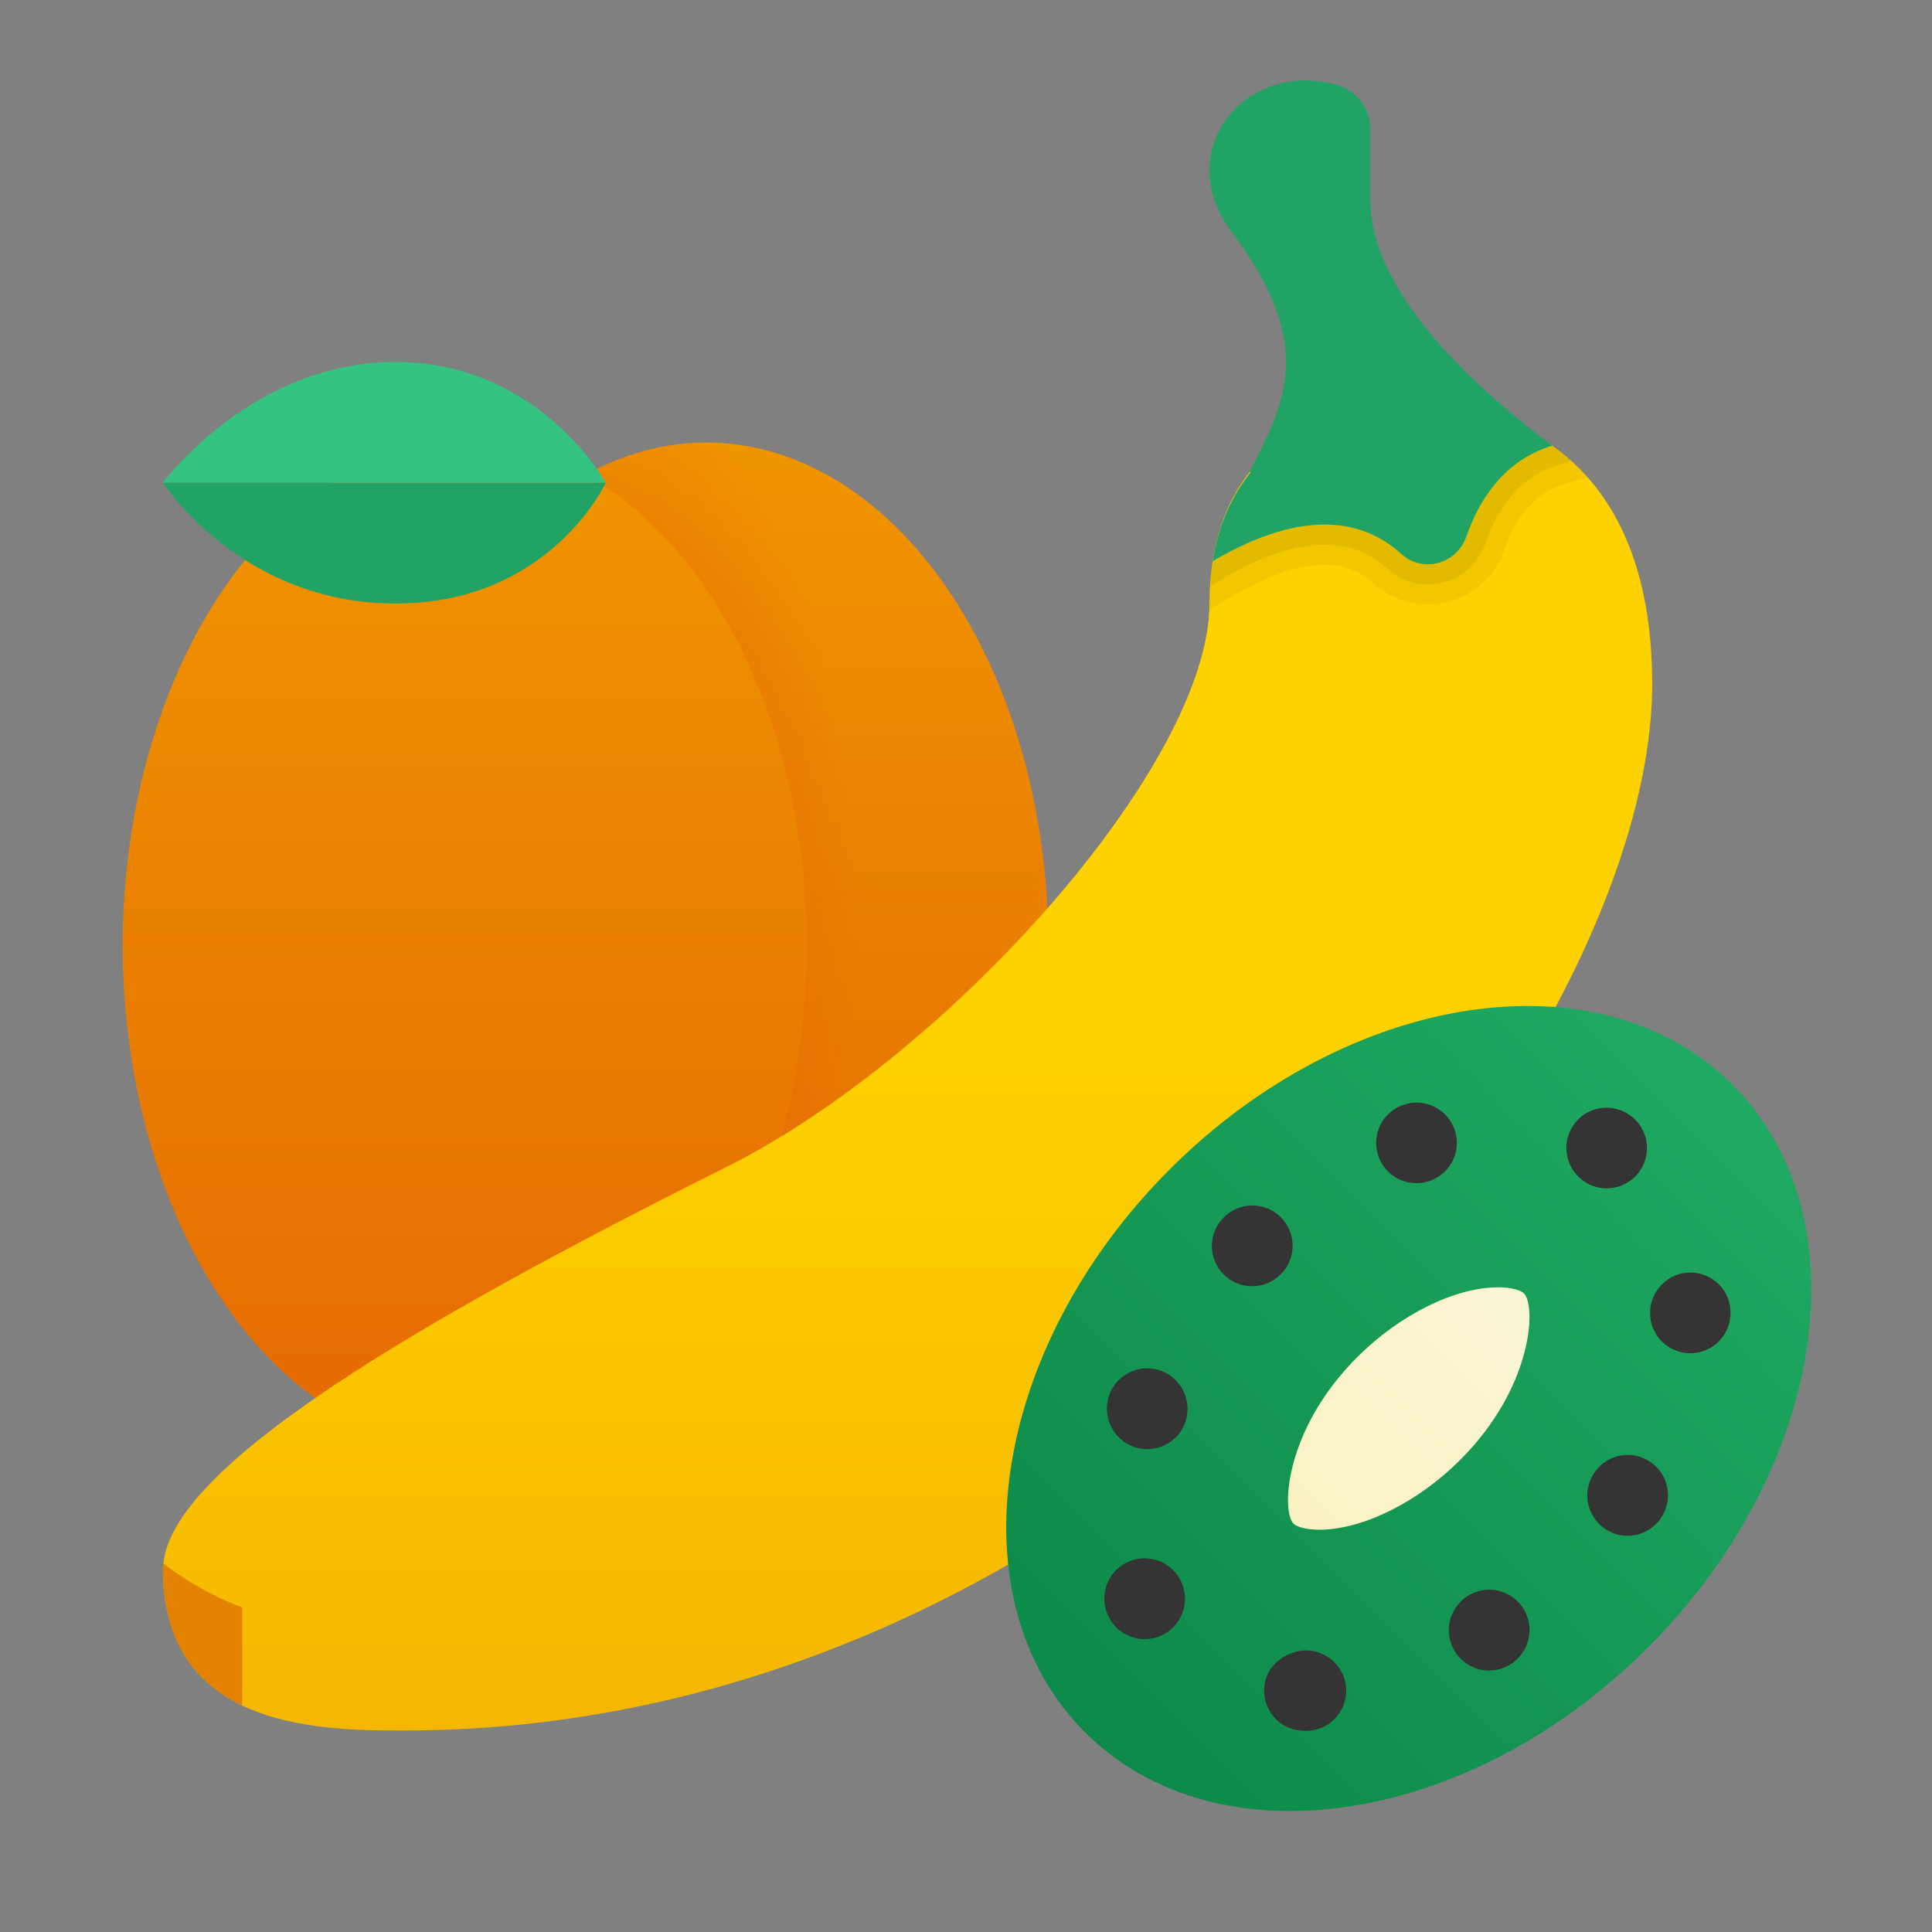 <svg xmlns="http://www.w3.org/2000/svg" viewBox="0 0 48 48"><rect x="0" y="0" width="48" height="48" fill="#808080" stroke="none"/><linearGradient id="sr8S1cV3qail~6aC1TkoLa" x1="17.548" x2="17.548" y1="9.83" y2="39.859" gradientUnits="userSpaceOnUse"><stop offset="0" stop-color="#f09701"/><stop offset="1" stop-color="#e36001"/></linearGradient><ellipse cx="17.548" cy="23.494" fill="url(#sr8S1cV3qail~6aC1TkoLa)" rx="8.5" ry="12.5"/><radialGradient id="sr8S1cV3qail~6aC1TkoLb" cx="22.601" cy="58.165" r="15.449" gradientTransform="matrix(-.001 -1.067 .534 -.001 -16.885 47.29)" gradientUnits="userSpaceOnUse"><stop offset=".129" stop-color="#e36001"/><stop offset=".868" stop-color="#e36001" stop-opacity="0"/></radialGradient><ellipse cx="17.548" cy="23.494" fill="url(#sr8S1cV3qail~6aC1TkoLb)" rx="8.5" ry="12.5"/><linearGradient id="sr8S1cV3qail~6aC1TkoLc" x1="11.548" x2="11.548" y1="10.082" y2="42" gradientUnits="userSpaceOnUse"><stop offset="0" stop-color="#f09701"/><stop offset="1" stop-color="#e36001"/></linearGradient><ellipse cx="11.548" cy="23.494" fill="url(#sr8S1cV3qail~6aC1TkoLc)" rx="8.5" ry="12.5"/><path fill="#33c481" d="M9.823,8.994c3.575,0,5.225,3,5.225,3h-11C4.048,11.994,6.248,8.994,9.823,8.994z"/><path fill="#21a366" d="M15.048,11.994c0,0-1.375,3-5.225,3s-5.775-3-5.775-3H15.048z"/><g><linearGradient id="sr8S1cV3qail~6aC1TkoLd" x1="22.548" x2="22.548" y1="26.244" y2="76.045" gradientUnits="userSpaceOnUse"><stop offset="0" stop-color="#fed100"/><stop offset="1" stop-color="#e38101"/></linearGradient><path fill="url(#sr8S1cV3qail~6aC1TkoLd)" d="M41.048,16.994c0,9-13,26-31,26c-1.08,0-2.73,0-4.03-0.62c-0.78-0.38-1.43-0.97-1.74-1.92 c-0.15-0.42-0.23-0.9-0.23-1.46c0-0.05,0-0.1,0.01-0.15c0.24-2.42,6.15-5.93,13.99-9.85c5.52-2.76,12-10,12-14 c0-0.38,0.03-0.73,0.08-1.05c0.48-3.13,3.11-3.95,4.92-3.95c0.14,0,0.3,0.01,0.46,0.02c0.9,0.06,2.04,0.33,3.06,1.06 C39.928,12.034,41.048,13.814,41.048,16.994z"/><path d="M39.048,11.454c-0.16-0.14-0.32-0.26-0.48-0.38c-0.59,0.17-1.59,0.68-2.13,2.25c-0.16,0.44-0.55,0.7-0.96,0.7 c-0.24,0-0.47-0.09-0.67-0.26c-0.46-0.42-1.08-0.73-1.9-0.73c-0.75,0-1.66,0.25-2.78,0.91c-0.03,0.19-0.05,0.4-0.06,0.62 c-0.02,0.14-0.02,0.28-0.02,0.43c0,0.05,0,0.11-0.01,0.16l0.6-0.35c0.87-0.51,1.63-0.77,2.27-0.77c0.48,0,0.88,0.15,1.23,0.47 c0.37,0.33,0.84,0.52,1.34,0.52c0.85,0,1.62-0.55,1.9-1.37c0.38-1.1,1.01-1.49,1.46-1.62l0.61-0.17 C39.318,11.714,39.188,11.584,39.048,11.454z M31.058,11.724c-0.23,0.28-0.43,0.6-0.57,0.97c0.16-0.37,0.36-0.69,0.59-0.97 C31.068,11.724,31.058,11.724,31.058,11.724z" opacity=".05"/><path d="M38.568,11.074c-0.59,0.17-1.59,0.68-2.13,2.25c-0.16,0.44-0.55,0.7-0.96,0.7c-0.24,0-0.47-0.09-0.67-0.26 c-0.46-0.42-1.08-0.73-1.9-0.73c-0.75,0-1.66,0.25-2.78,0.91c-0.03,0.19-0.05,0.4-0.06,0.62l0.31-0.19 c0.95-0.56,1.8-0.84,2.53-0.84c0.61,0,1.12,0.19,1.57,0.6c0.27,0.25,0.63,0.39,1,0.39c0.64,0,1.21-0.42,1.43-1.03 c0.45-1.31,1.23-1.78,1.8-1.94l0.34-0.1C38.888,11.314,38.728,11.194,38.568,11.074z M31.058,11.724 c-0.23,0.28-0.43,0.6-0.57,0.97c0.16-0.37,0.36-0.69,0.59-0.97C31.068,11.724,31.058,11.724,31.058,11.724z" opacity=".07"/><path fill="#21a366" d="M34.048,4.994V3.233c0-0.58-0.385-1.036-0.952-1.158C33.07,2.07,33.045,2.065,33.02,2.06 c-2.248-0.456-3.862,1.786-2.431,3.688c2.159,2.867,1.301,4.295,0.459,5.979c0,0,0.023-0.002,0.033-0.003 c-0.454,0.565-0.808,1.277-0.953,2.22c2.348-1.381,3.803-0.982,4.682-0.184c0.541,0.491,1.384,0.256,1.624-0.434 c0.547-1.573,1.546-2.084,2.134-2.252C34.568,8.074,34.048,5.994,34.048,4.994z"/><path fill="#e38101" d="M6.018,39.934v2.44c-1.12-0.54-1.97-1.53-1.97-3.38c0-0.05,0-0.1,0.01-0.15 C5.058,39.614,6.018,39.934,6.018,39.934z"/></g><linearGradient id="sr8S1cV3qail~6aC1TkoLe" x1="44.794" x2="22.822" y1="25.2" y2="47.172" gradientUnits="userSpaceOnUse"><stop offset="0" stop-color="#21ad64"/><stop offset="1" stop-color="#088242"/></linearGradient><path fill="url(#sr8S1cV3qail~6aC1TkoLe)" d="M43.044,26.95c-3.281-3.281-9.541-2.339-13.984,2.104s-5.384,10.703-2.104,13.984	c3.281,3.281,9.541,2.339,13.984-2.104S46.324,30.231,43.044,26.95z"/><g><path fill="#343434" d="M28.504,36.004c-0.387,0-0.749-0.226-0.912-0.59c-0.203-0.439-0.063-0.974,0.354-1.25 c0.46-0.308,1.08-0.182,1.387,0.277c0.05,0.074,0.093,0.163,0.12,0.247c0.175,0.524-0.108,1.09-0.632,1.265 C28.715,35.987,28.608,36.004,28.504,36.004z M36.995,41.504c-0.124,0-0.25-0.023-0.371-0.072c-0.513-0.206-0.763-0.787-0.558-1.3 c0.026-0.064,0.063-0.134,0.102-0.191c0.305-0.459,0.925-0.585,1.387-0.277c0.442,0.295,0.573,0.881,0.311,1.334 C37.686,41.315,37.349,41.503,36.995,41.504z M32.415,43.003h-0.01c-0.553,0-1-0.448-1-1s0.449-0.954,1-1 c0.012-0.001,0.024,0,0.036,0c0.553,0,1.005,0.448,1.005,1s-0.442,1-0.995,1h-0.005C32.437,43.003,32.426,43.003,32.415,43.003z M37.565,41.363h0.011H37.565z M28.44,40.724c-0.387,0-0.749-0.226-0.912-0.59c-0.203-0.439-0.063-0.974,0.354-1.25 c0.46-0.308,1.08-0.182,1.387,0.277c0.05,0.074,0.093,0.163,0.12,0.247c0.175,0.524-0.108,1.09-0.632,1.265 C28.651,40.708,28.545,40.724,28.44,40.724z M40.436,38.156c-0.124,0-0.25-0.023-0.371-0.072c-0.513-0.206-0.763-0.787-0.558-1.3 c0.026-0.064,0.063-0.134,0.102-0.191c0.305-0.459,0.925-0.585,1.387-0.277c0.442,0.295,0.573,0.881,0.311,1.334 C41.126,37.967,40.789,38.155,40.436,38.156z M41.995,33.621c-0.553,0-1-0.448-1-1s0.447-1.005,1-1.005s1,0.443,1,0.995v0.01 C42.995,33.173,42.548,33.621,41.995,33.621z M31.107,31.956c-0.219,0-0.439-0.072-0.624-0.219 c-0.431-0.345-0.501-0.974-0.156-1.405c0.064-0.081,0.147-0.157,0.233-0.214c0.461-0.308,1.081-0.182,1.387,0.277 c0.271,0.408,0.205,0.943-0.135,1.272C31.62,31.857,31.365,31.956,31.107,31.956z M39.917,29.524c-0.15,0-0.303-0.034-0.446-0.105 c-0.494-0.247-0.698-0.85-0.451-1.344c0.246-0.495,0.842-0.695,1.337-0.45l0.009,0.004c0.494,0.247,0.694,0.848,0.447,1.342 C40.637,29.322,40.284,29.524,39.917,29.524z M35.193,29.396c-0.419,0-0.812-0.264-0.951-0.683 c-0.175-0.524,0.104-1.089,0.628-1.264l0.009-0.003c0.528-0.177,1.09,0.109,1.265,0.632c0.175,0.524-0.108,1.09-0.632,1.265 C35.406,29.38,35.299,29.396,35.193,29.396z"/></g><linearGradient id="sr8S1cV3qail~6aC1TkoLf" x1="44.794" x2="22.822" y1="25.2" y2="47.172" gradientUnits="userSpaceOnUse"><stop offset="0" stop-color="#faf8e5"/><stop offset="1" stop-color="#faeeac"/></linearGradient><path fill="url(#sr8S1cV3qail~6aC1TkoLf)" d="M32.779,38.005c-0.294,0-0.551-0.06-0.641-0.15c-0.307-0.307-0.231-2.324,1.584-4.139	c1.053-1.053,2.426-1.733,3.498-1.733c0.294,0,0.551,0.06,0.641,0.15c0.307,0.307,0.231,2.324-1.584,4.139	C35.225,37.325,33.852,38.005,32.779,38.005z"/></svg>